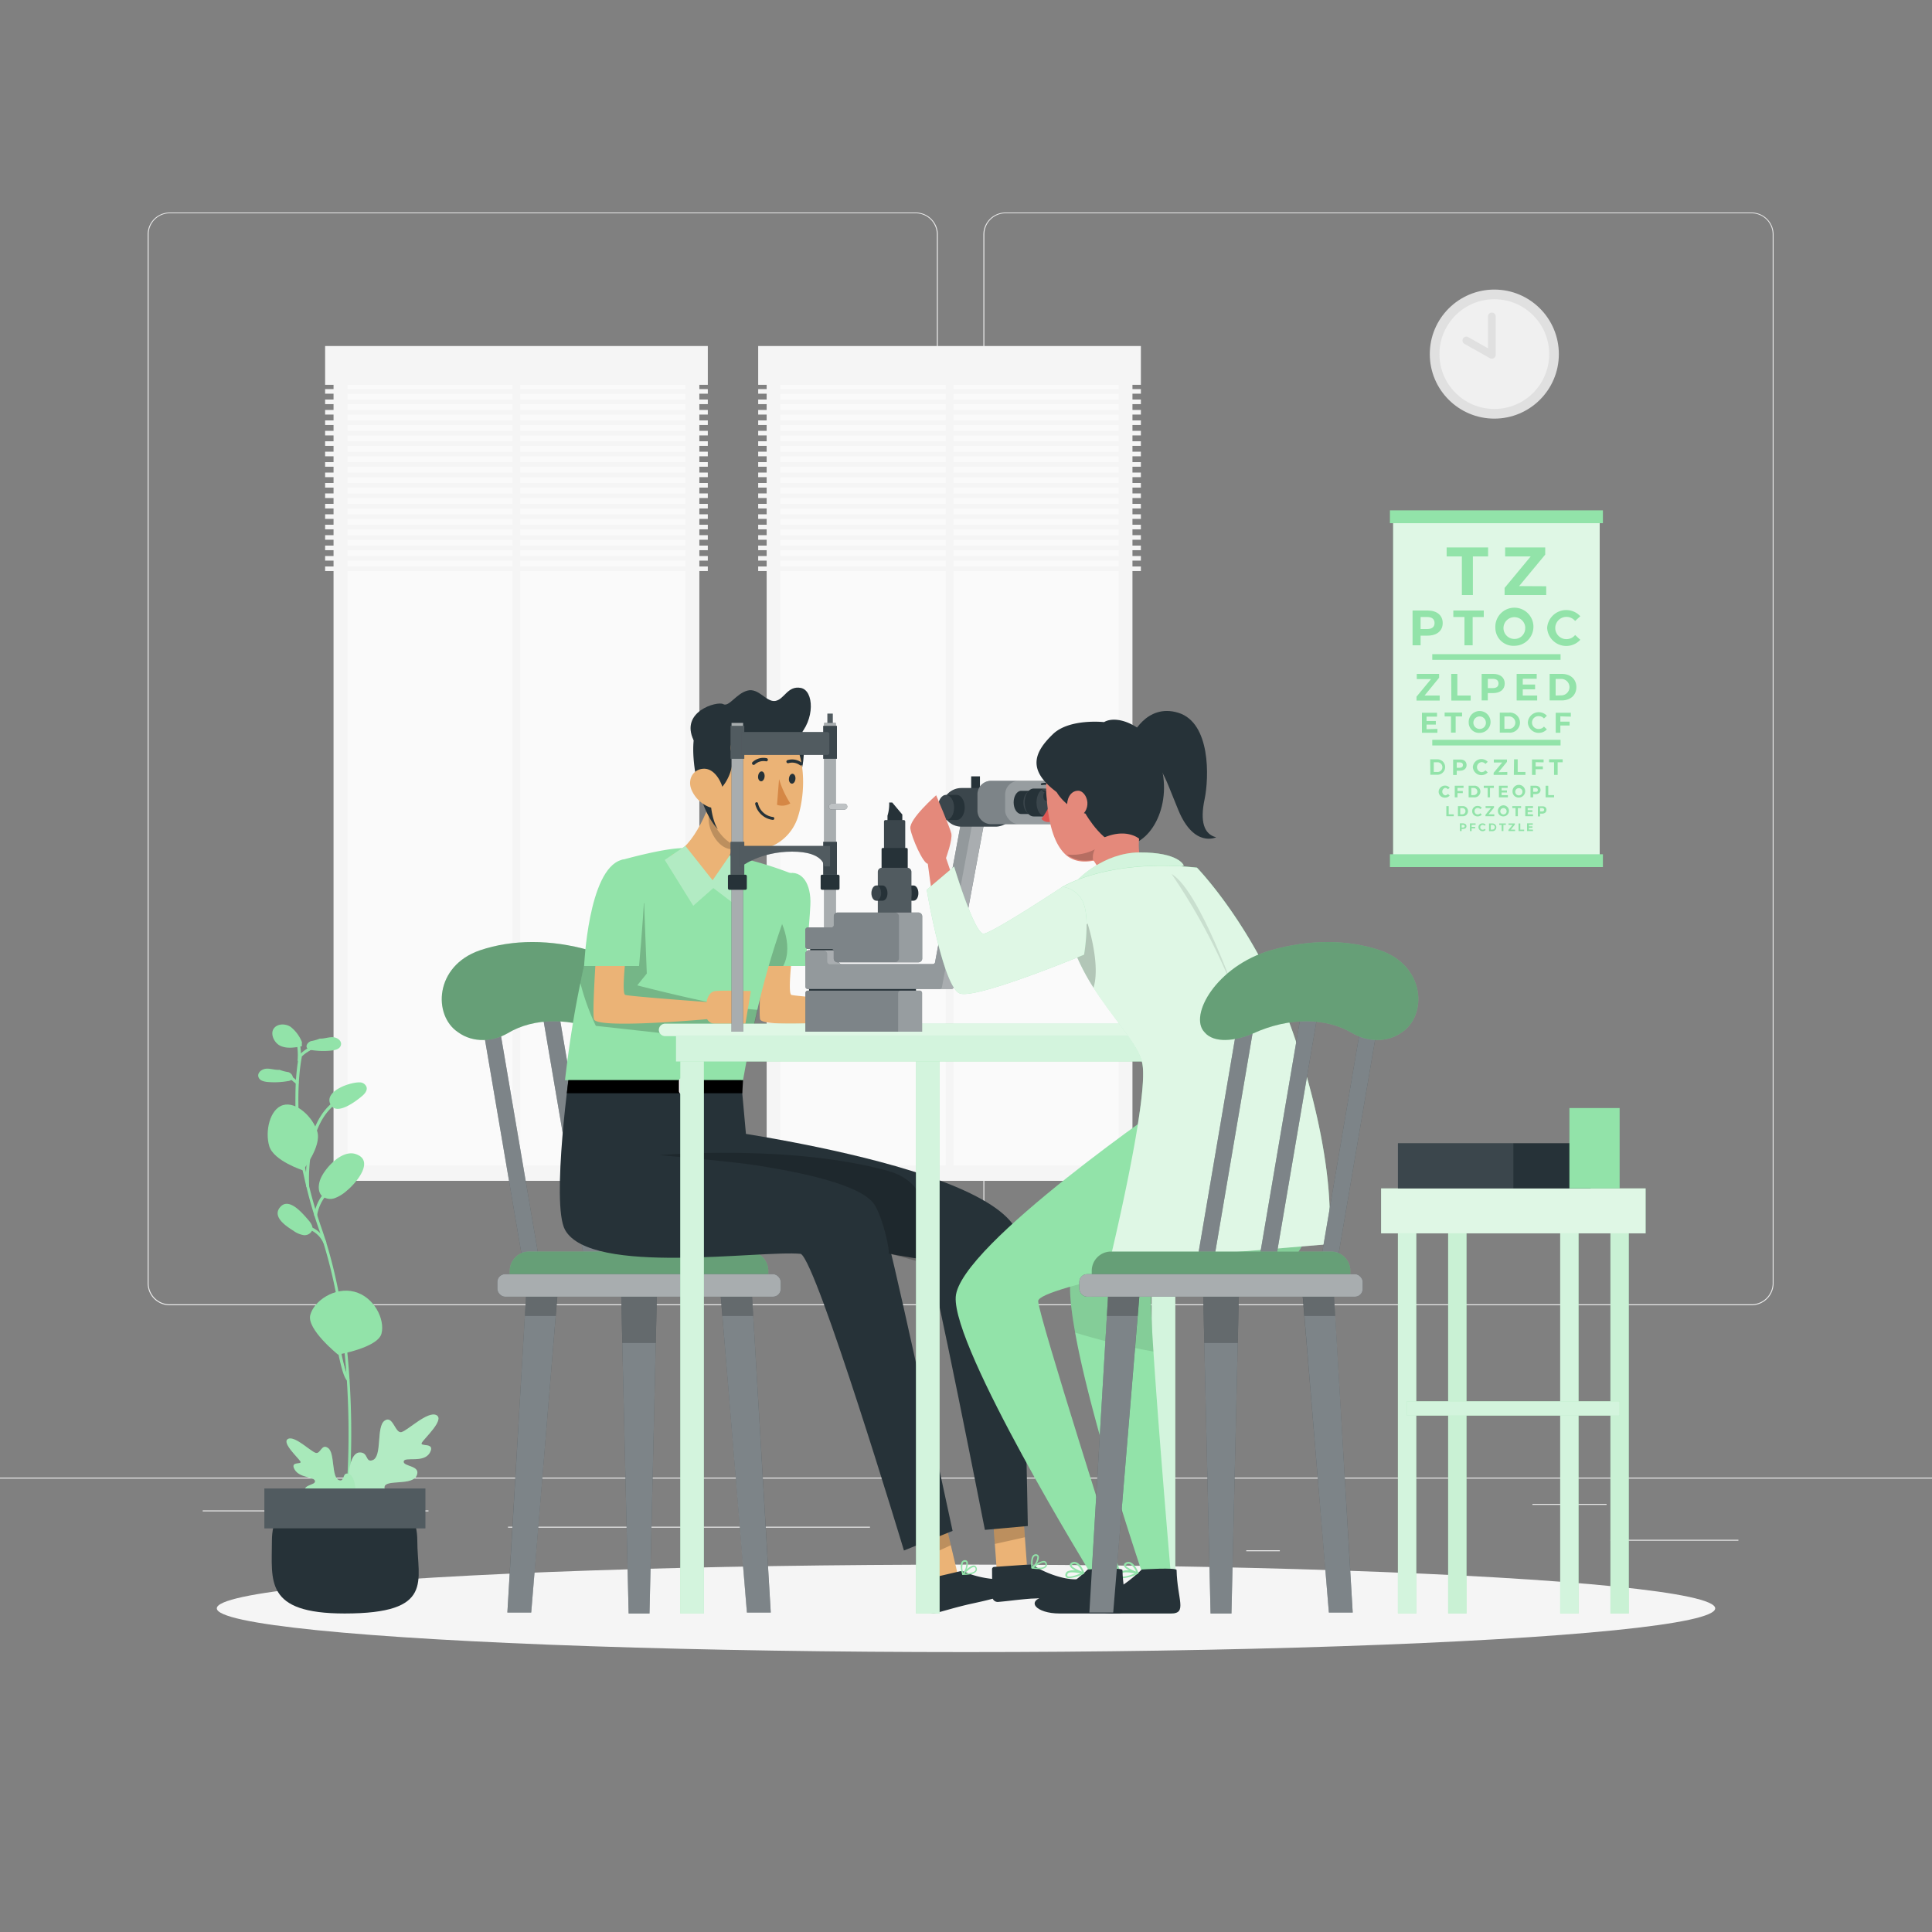 <svg xmlns="http://www.w3.org/2000/svg" viewBox="0 0 500 500"><rect x="0" y="0" width="500" height="500" fill="#808080" stroke="none"/><g id="freepik--background-complete--inject-158"><rect y="382.4" width="500" height="0.25" style="fill:#ebebeb"></rect><rect x="416.78" y="398.49" width="33.12" height="0.25" style="fill:#ebebeb"></rect><rect x="322.53" y="401.21" width="8.69" height="0.25" style="fill:#ebebeb"></rect><rect x="396.59" y="389.21" width="19.19" height="0.25" style="fill:#ebebeb"></rect><rect x="52.46" y="390.89" width="43.19" height="0.25" style="fill:#ebebeb"></rect><rect x="104.56" y="390.89" width="6.33" height="0.25" style="fill:#ebebeb"></rect><rect x="131.47" y="395.11" width="93.68" height="0.25" style="fill:#ebebeb"></rect><path d="M237,337.8H43.91a5.71,5.71,0,0,1-5.7-5.71V60.66A5.71,5.71,0,0,1,43.91,55H237a5.71,5.71,0,0,1,5.71,5.71V332.09A5.71,5.71,0,0,1,237,337.8ZM43.91,55.2a5.46,5.46,0,0,0-5.45,5.46V332.09a5.46,5.46,0,0,0,5.45,5.46H237a5.47,5.47,0,0,0,5.46-5.46V60.66A5.47,5.47,0,0,0,237,55.2Z" style="fill:#ebebeb"></path><path d="M453.31,337.8H260.21a5.72,5.72,0,0,1-5.71-5.71V60.66A5.72,5.72,0,0,1,260.21,55h193.1A5.71,5.71,0,0,1,459,60.66V332.09A5.71,5.71,0,0,1,453.31,337.8ZM260.21,55.2a5.47,5.47,0,0,0-5.46,5.46V332.09a5.47,5.47,0,0,0,5.46,5.46h193.1a5.47,5.47,0,0,0,5.46-5.46V60.66a5.47,5.47,0,0,0-5.46-5.46Z" style="fill:#ebebeb"></path><circle cx="386.73" cy="91.64" r="16.7" style="fill:#e0e0e0"></circle><circle cx="386.73" cy="91.64" r="14.2" style="fill:#f0f0f0"></circle><polyline points="386.06 81.9 386.06 91.82 379.48 88.1" style="fill:#f0f0f0"></polyline><path d="M386.06,92.82a1,1,0,0,1-.49-.13L379,89a1,1,0,0,1,1-1.74l5.09,2.88V81.9a1,1,0,0,1,2,0v9.92a1,1,0,0,1-.5.87A1,1,0,0,1,386.06,92.82Z" style="fill:#e0e0e0"></path><rect x="86.32" y="92.33" width="94.67" height="213.27" style="fill:#f5f5f5"></rect><rect x="31.02" y="155.2" width="205.27" height="87.53" transform="translate(332.62 65.3) rotate(90)" style="fill:#fafafa"></rect><rect x="132.65" y="95.3" width="2.01" height="208.3" style="fill:#f5f5f5"></rect><rect x="84.14" y="89.55" width="99.04" height="10.04" style="fill:#f5f5f5"></rect><rect x="84.14" y="100.7" width="99.04" height="1.19" style="fill:#f5f5f5"></rect><rect x="84.14" y="103.4" width="99.04" height="1.19" style="fill:#f5f5f5"></rect><rect x="84.14" y="106.1" width="99.04" height="1.19" style="fill:#f5f5f5"></rect><rect x="84.14" y="108.8" width="99.04" height="1.19" style="fill:#f5f5f5"></rect><rect x="84.14" y="111.5" width="99.04" height="1.19" style="fill:#f5f5f5"></rect><rect x="84.14" y="114.2" width="99.04" height="1.19" style="fill:#f5f5f5"></rect><rect x="84.14" y="116.9" width="99.04" height="1.19" style="fill:#f5f5f5"></rect><rect x="84.14" y="119.6" width="99.04" height="1.19" style="fill:#f5f5f5"></rect><rect x="84.14" y="122.3" width="99.04" height="1.19" style="fill:#f5f5f5"></rect><rect x="84.14" y="125" width="99.04" height="1.19" style="fill:#f5f5f5"></rect><rect x="84.14" y="127.7" width="99.04" height="1.19" style="fill:#f5f5f5"></rect><rect x="84.14" y="130.4" width="99.04" height="1.19" style="fill:#f5f5f5"></rect><rect x="84.14" y="133.1" width="99.04" height="1.19" style="fill:#f5f5f5"></rect><rect x="84.14" y="135.8" width="99.04" height="1.19" style="fill:#f5f5f5"></rect><rect x="84.14" y="138.5" width="99.04" height="1.19" style="fill:#f5f5f5"></rect><rect x="84.14" y="141.2" width="99.04" height="1.19" style="fill:#f5f5f5"></rect><rect x="84.14" y="143.9" width="99.04" height="1.19" style="fill:#f5f5f5"></rect><rect x="84.14" y="146.6" width="99.04" height="1.19" style="fill:#f5f5f5"></rect><rect x="198.41" y="92.33" width="94.67" height="213.27" style="fill:#f5f5f5"></rect><rect x="143.11" y="155.2" width="205.27" height="87.53" transform="translate(444.71 -46.78) rotate(90)" style="fill:#fafafa"></rect><rect x="244.74" y="95.3" width="2.01" height="208.3" style="fill:#f5f5f5"></rect><rect x="196.22" y="89.55" width="99.04" height="10.04" style="fill:#f5f5f5"></rect><rect x="196.22" y="100.7" width="99.04" height="1.19" style="fill:#f5f5f5"></rect><rect x="196.22" y="103.4" width="99.04" height="1.19" style="fill:#f5f5f5"></rect><rect x="196.22" y="106.1" width="99.04" height="1.19" style="fill:#f5f5f5"></rect><rect x="196.22" y="108.8" width="99.04" height="1.19" style="fill:#f5f5f5"></rect><rect x="196.22" y="111.5" width="99.04" height="1.19" style="fill:#f5f5f5"></rect><rect x="196.22" y="114.2" width="99.04" height="1.19" style="fill:#f5f5f5"></rect><rect x="196.22" y="116.9" width="99.04" height="1.19" style="fill:#f5f5f5"></rect><rect x="196.22" y="119.6" width="99.04" height="1.19" style="fill:#f5f5f5"></rect><rect x="196.22" y="122.3" width="99.04" height="1.19" style="fill:#f5f5f5"></rect><rect x="196.22" y="125" width="99.04" height="1.19" style="fill:#f5f5f5"></rect><rect x="196.22" y="127.7" width="99.04" height="1.19" style="fill:#f5f5f5"></rect><rect x="196.22" y="130.4" width="99.04" height="1.19" style="fill:#f5f5f5"></rect><rect x="196.22" y="133.1" width="99.04" height="1.19" style="fill:#f5f5f5"></rect><rect x="196.22" y="135.8" width="99.04" height="1.19" style="fill:#f5f5f5"></rect><rect x="196.22" y="138.5" width="99.04" height="1.19" style="fill:#f5f5f5"></rect><rect x="196.22" y="141.2" width="99.04" height="1.19" style="fill:#f5f5f5"></rect><rect x="196.22" y="143.9" width="99.04" height="1.19" style="fill:#f5f5f5"></rect><rect x="196.22" y="146.6" width="99.04" height="1.19" style="fill:#f5f5f5"></rect></g><g id="freepik--Shadow--inject-158"><ellipse id="freepik--path--inject-158" cx="250" cy="416.24" rx="193.89" ry="11.32" style="fill:#f5f5f5"></ellipse></g><g id="freepik--Plant--inject-158"><path d="M90.21,383h0a.38.38,0,0,1-.34-.44c0-.07.06-.84.12-2.17.1-2,.26-6.14.2-11.71a1,1,0,0,0,0-.24c-.07-6.23-.41-12.35-1-18.21-.54-5.47-1.31-10.78-2.29-15.79a127.13,127.13,0,0,0-3.19-12.76s0,0,0,0h0c-.19-.61-.39-1.23-.6-1.85s-.33-1-.51-1.51c-.46-1.3-.87-2.55-1.23-3.71-.8-2.56-1.51-5.11-2.1-7.58-.36-1.49-.68-2.95-1-4.34a95.46,95.46,0,0,1-1.82-16.08c0-2.12,0-4.24.09-6.3a63.22,63.22,0,0,1,.69-6.44c0-.16,0-.3.07-.43l0-.2a.4.4,0,0,1,.11-.27.39.39,0,0,1,.55,0,.41.41,0,0,1,.12.39h0l0,.21c0,.14,0,.29-.07.44a58.83,58.83,0,0,0-.68,6.35c-.11,2-.14,4.14-.09,6.24A94.93,94.93,0,0,0,79,302.44c.27,1.38.59,2.83.94,4.3.59,2.46,1.29,5,2.09,7.53.36,1.15.77,2.39,1.22,3.69.18.51.35,1,.52,1.53s.41,1.23.6,1.85c0,0,0,0,0,0h0a125.58,125.58,0,0,1,3.21,12.85c1,5,1.76,10.36,2.31,15.86.58,5.89.92,12,1,18.26a2.61,2.61,0,0,1,0,.28c.06,5.57-.1,9.75-.21,11.74-.06,1.36-.11,2.16-.12,2.23A.4.4,0,0,1,90.21,383Z" style="fill:#92E3A9"></path><path d="M77.71,273.28l0,0v0a12.43,12.43,0,0,1,2.18-1.66,11.77,11.77,0,0,1,2.75-1.18" style="fill:#92E3A9"></path><path d="M77.71,273.67l-.16,0a.4.4,0,0,1-.2-.52l.08-.12,0,0h0A12,12,0,0,1,82.56,270a.39.39,0,1,1,.21.76,11.28,11.28,0,0,0-2.65,1.14,11.52,11.52,0,0,0-2.1,1.6h0A.41.41,0,0,1,77.71,273.67Z" style="fill:#92E3A9"></path><path d="M76.94,280.63a.38.38,0,0,1-.25-.09L74,278.34a.4.4,0,1,1,.51-.61l2.65,2.2a.4.4,0,0,1,0,.56A.41.41,0,0,1,76.94,280.63Z" style="fill:#92E3A9"></path><path d="M81.69,314.82a.42.42,0,0,1-.39-.41h0a9.8,9.8,0,0,1,.54-2.15,10.25,10.25,0,0,1,1.46-2.75,11.19,11.19,0,0,1,1.59-1.72.4.4,0,0,1,.52.6A10.08,10.08,0,0,0,83.93,310a10.51,10.51,0,0,0-1.85,4.47.35.35,0,0,1-.37.37Z" style="fill:#92E3A9"></path><path d="M84.05,321.89a.4.4,0,0,1-.36-.23,6.67,6.67,0,0,0-3.93-3.56.39.39,0,1,1,.24-.74,7.41,7.41,0,0,1,4.41,4,.39.39,0,0,1-.2.52A.45.45,0,0,1,84.05,321.89Z" style="fill:#92E3A9"></path><path d="M90.05,357c-.9-1-1.72-4.89-2.16-7-.1-.5-.19-.93-.26-1.24" style="fill:#92E3A9"></path><path d="M90.05,357.37a.37.37,0,0,1-.29-.13c-.9-1-1.63-4.21-2.25-7.16l-.27-1.23a.4.4,0,0,1,.77-.18c.07.31.16.74.27,1.25.4,1.91,1.24,5.88,2.06,6.79a.39.39,0,0,1-.29.66Z" style="fill:#92E3A9"></path><path d="M79.61,307.27a.4.4,0,0,1-.4-.37c0-.64-1-15.83,7.33-21.91a.39.39,0,0,1,.46.64c-8,5.81-7,21.06-7,21.21a.4.4,0,0,1-.36.43Z" style="fill:#92E3A9"></path><path d="M80.3,340.31c-1,3.68,7.17,10.25,7.17,10.25s10.3-1.75,11.26-5.43-1.92-9.5-7-10.83S81.27,336.64,80.3,340.31Z" style="fill:#92E3A9"></path><path d="M69.69,296.64c1.16,3.82,8.69,6.23,8.69,6.23s4.9-6.2,3.74-10S76.68,285,73.25,286,68.53,292.83,69.69,296.64Z" style="fill:#92E3A9"></path><path d="M89.76,308.14a9.84,9.84,0,0,1-3.1,1.93,3.37,3.37,0,0,1-3.43-.65c-1-1.1-.85-2.89-.29-4.3,1.13-2.79,5.51-7.64,9.09-6.46C97.19,300.36,92,306.35,89.76,308.14Z" style="fill:#92E3A9"></path><path d="M79.66,315.57c.71.8,1.46,1.81,1.14,2.82a2.14,2.14,0,0,1-2.29,1.25,6.15,6.15,0,0,1-2.57-1.12c-1.85-1.16-5.64-3.62-3.4-6.16S78.18,313.89,79.66,315.57Z" style="fill:#92E3A9"></path><path d="M93.15,280.12a1.84,1.84,0,0,1,1.73,1.28c.2.89-.51,1.7-1.2,2.28-1.72,1.45-6.91,5.39-8.27,1.87C84.14,282.22,90.77,280,93.15,280.12Z" style="fill:#92E3A9"></path><path d="M82.76,268.79c1.11.06,2.19-.39,3.31-.37s2.37.86,2.18,1.95-1.42,1.4-2.44,1.51a20,20,0,0,1-5.24-.13,1.6,1.6,0,0,1-1.08-.49c-.48-.64.2-1.56,1-1.82a10.8,10.8,0,0,0,2.29-.66Z" style="fill:#92E3A9"></path><path d="M72.3,276.87c-1.11.08-2.2-.35-3.31-.3s-2.36.91-2.14,2,1.44,1.36,2.46,1.45a20,20,0,0,0,5.24-.24,1.61,1.61,0,0,0,1.07-.52c.46-.65-.23-1.55-1-1.8a10.79,10.79,0,0,1-2.3-.6Z" style="fill:#92E3A9"></path><path d="M77.4,274.75h0a.4.4,0,0,1-.37-.42c.15-2.16-.08-4.23-.49-4.35a.4.4,0,0,1,.22-.76c1.26.37,1.16,3.73,1.06,5.16A.4.4,0,0,1,77.4,274.75Z" style="fill:#92E3A9"></path><path d="M78.14,269.69a9.5,9.5,0,0,0-2.91-3.93c-1.37-.91-3.51-.89-4.42.49s.17,3.74,1.86,4.46,3.63.4,5.45.06V270Z" style="fill:#92E3A9"></path><path d="M91.43,396.23h-.08a.4.4,0,0,1-.31-.46c2.64-14.1,10.66-20.25,10.74-20.31a.4.4,0,0,1,.55.08.39.39,0,0,1-.08.55c-.08.06-7.86,6.05-10.44,19.82A.39.39,0,0,1,91.43,396.23Z" style="fill:#92E3A9"></path><path d="M99.72,378.4a.4.4,0,0,1-.14-.77,8.65,8.65,0,0,1,4.14-.15.4.4,0,0,1,.33.46.4.4,0,0,1-.46.32,8.21,8.21,0,0,0-3.74.11A.31.31,0,0,1,99.72,378.4Z" style="fill:#92E3A9"></path><path d="M97.94,380.6a.4.4,0,0,1-.4-.37,17.21,17.21,0,0,1,2.7-9.75.4.4,0,1,1,.65.45,16.65,16.65,0,0,0-2.56,9.26.4.4,0,0,1-.37.41Z" style="fill:#92E3A9"></path><path d="M95.11,385.21a.4.4,0,0,1-.27-.11.4.4,0,0,1,0-.56,5.61,5.61,0,0,1,5.46-1.33.4.4,0,0,1-.24.76,4.81,4.81,0,0,0-4.65,1.12A.4.4,0,0,1,95.11,385.21Z" style="fill:#92E3A9"></path><path d="M93.67,388.4a.4.4,0,0,1-.36-.22,13,13,0,0,1-.83-6.67.39.39,0,0,1,.44-.35.39.39,0,0,1,.34.44,12.25,12.25,0,0,0,.77,6.24.4.4,0,0,1-.19.53A.51.51,0,0,1,93.67,388.4Z" style="fill:#92E3A9"></path><path d="M92.24,391.59c0,.07-.3.37.83.44,2.78.18,7.69.12,9.46-2.23,2.53-3.37-3.53-3.21-3-5.09s7.11-.16,8.3-2.83-3.53-2.27-3.36-3.65,5.21.54,6.77-2.28-2.75-1.4-2.08-2.57,6-6,3.78-7.14-7.3,3.87-9,4.38-2.24-4.56-4.44-2.92S99,377,96.41,377.9c-1.93.65-1-2.06-3.35-2C89.79,375.94,89,386.63,92.24,391.59Z" style="fill:#92E3A9"></path><g style="opacity:0.3"><path d="M92.24,391.59c0,.07-.3.37.83.44,2.78.18,7.69.12,9.46-2.23,2.53-3.37-3.53-3.21-3-5.09s7.11-.16,8.3-2.83-3.53-2.27-3.36-3.65,5.21.54,6.77-2.28-2.75-1.4-2.08-2.57,6-6,3.78-7.14-7.3,3.87-9,4.38-2.24-4.56-4.44-2.92S99,377,96.41,377.9c-1.93.65-1-2.06-3.35-2C89.79,375.94,89,386.63,92.24,391.59Z" style="fill:#fff"></path></g><path d="M91.12,396.58a.4.4,0,0,1-.38-.3,43.2,43.2,0,0,0-11.25-19.17.39.39,0,1,1,.52-.58A43.76,43.76,0,0,1,91.5,396.08a.4.4,0,0,1-.28.49Z" style="fill:#92E3A9"></path><path d="M84.24,382.79h-.08l-.08,0h0a10.9,10.9,0,0,0-4.3-.66.39.39,0,1,1,0-.78,11.39,11.39,0,0,1,4.62.7l.06,0a.39.39,0,0,1,.27.45A.4.4,0,0,1,84.24,382.79Zm.12-.77.08,0Zm0,0Z" style="fill:#92E3A9"></path><path d="M85.82,384.72h0a.4.4,0,0,1-.38-.42,14.51,14.51,0,0,0-2.27-8.12.4.4,0,0,1,.65-.45,15.06,15.06,0,0,1,2.41,8.61A.4.4,0,0,1,85.82,384.72Z" style="fill:#92E3A9"></path><path d="M87.47,387.29a.41.41,0,0,1-.27-.1,4.26,4.26,0,0,0-4.07-.82.4.4,0,0,1-.24-.76,5.1,5.1,0,0,1,4.85,1,.4.4,0,0,1,0,.56A.4.4,0,0,1,87.47,387.29Z" style="fill:#92E3A9"></path><path d="M89.61,391.56a.35.35,0,0,1-.17,0,.4.4,0,0,1-.19-.52,11,11,0,0,0,.67-5.5.39.39,0,0,1,.34-.44.39.39,0,0,1,.44.34,11.74,11.74,0,0,1-.73,5.94A.4.4,0,0,1,89.61,391.56Z" style="fill:#92E3A9"></path><path d="M90.91,394.59c-2.15.13-5.9-1.7-7.42-3.58s2.61-.86,2.12-2.38-5.5-.17-6.54-2.34,2.65-1.82,2.45-3-4-.73-5.28-3,2.07-1.13,1.5-2.08-4.92-4.88-3.21-5.81,5.81,3.17,7.14,3.59,1.51-2.54,3.28-1.21.76,7.57,2.8,8.29c1.52.54.76-2.25,2.52-1.62C93.33,382.6,91.78,394.53,90.91,394.59Z" style="fill:#92E3A9"></path><g style="opacity:0.2"><path d="M90.91,394.59c-2.15.13-5.9-1.7-7.42-3.58s2.61-.86,2.12-2.38-5.5-.17-6.54-2.34,2.65-1.82,2.45-3-4-.73-5.28-3,2.07-1.13,1.5-2.08-4.92-4.88-3.21-5.81,5.81,3.17,7.14,3.59,1.51-2.54,3.28-1.21.76,7.57,2.8,8.29c1.52.54.76-2.25,2.52-1.62C93.33,382.6,91.78,394.53,90.91,394.59Z" style="fill:#fff"></path></g><path d="M108,398.75c0,10.39,4.59,18.82-18.81,18.82-20.8,0-18.82-8.43-18.82-18.82s8.42-13.34,18.82-13.34S108,388.36,108,398.75Z" style="fill:#263238"></path><rect x="68.42" y="385.22" width="41.66" height="10.31" style="fill:#263238"></rect><rect x="68.42" y="385.22" width="41.66" height="10.31" style="fill:#fff;opacity:0.2;isolation:isolate"></rect></g><g id="freepik--Poster--inject-158"><rect x="360.55" y="135.4" width="53.45" height="85.84" transform="translate(774.55 356.63) rotate(180)" style="fill:#92E3A9"></rect><rect x="360.55" y="135.4" width="53.45" height="85.84" transform="translate(774.55 356.63) rotate(180)" style="fill:#fff;opacity:0.7"></rect><path d="M378.33,144h-3.94v-2.32h10.73V144h-3.94v10h-2.85Z" style="fill:#92E3A9"></path><path d="M400.16,151.72V154H389.39v-1.85l6.76-8.15h-6.62v-2.32H399.9v1.85l-6.75,8.15Z" style="fill:#92E3A9"></path><path d="M373.37,161.25c0,2-1.51,3.25-3.91,3.25h-1.81V167h-2.08v-9h3.89C371.86,158,373.37,159.23,373.37,161.25Zm-2.11,0c0-1-.64-1.57-1.91-1.57h-1.7v3.12h1.7C370.62,162.8,371.26,162.23,371.26,161.25Z" style="fill:#92E3A9"></path><path d="M379,159.68h-2.88V158H384v1.69h-2.88V167H379Z" style="fill:#92E3A9"></path><path d="M387,162.48a4.93,4.93,0,1,1,4.92,4.65A4.66,4.66,0,0,1,387,162.48Zm7.74,0a2.82,2.82,0,1,0-2.82,2.88A2.75,2.75,0,0,0,394.72,162.48Z" style="fill:#92E3A9"></path><path d="M400.4,162.48a4.95,4.95,0,0,1,8.58-3l-1.34,1.23a2.87,2.87,0,0,0-2.26-1.06,2.88,2.88,0,1,0,0,5.76,2.85,2.85,0,0,0,2.26-1.07l1.34,1.24a4.95,4.95,0,0,1-8.58-3.05Z" style="fill:#92E3A9"></path><path d="M372.59,180v1.3h-6v-1l3.76-4.55h-3.69V174.4h5.78v1L368.68,180Z" style="fill:#92E3A9"></path><path d="M375.57,174.4h1.59V180h3.45v1.3h-5Z" style="fill:#92E3A9"></path><path d="M389.42,176.89c0,1.53-1.15,2.48-3,2.48h-1.38v1.9h-1.59V174.4h3C388.27,174.4,389.42,175.35,389.42,176.89Zm-1.61,0c0-.76-.49-1.2-1.46-1.2h-1.3v2.39h1.3C387.32,178.08,387.81,177.64,387.81,176.89Z" style="fill:#92E3A9"></path><path d="M397.82,180v1.28h-5.31V174.4h5.19v1.27h-3.61v1.49h3.19v1.24h-3.19V180Z" style="fill:#92E3A9"></path><path d="M401.05,174.4h3.12c2.25,0,3.79,1.35,3.79,3.43s-1.54,3.44-3.79,3.44h-3.12Zm3,5.56a2.13,2.13,0,1,0,0-4.26h-1.45V180Z" style="fill:#92E3A9"></path><path d="M372,188.64v1h-4v-5.17h3.9v1h-2.71v1.12h2.4v.93h-2.4v1.2Z" style="fill:#92E3A9"></path><path d="M375.52,185.41h-1.65v-1h4.51v1h-1.66v4.19h-1.2Z" style="fill:#92E3A9"></path><path d="M380.1,187a2.83,2.83,0,1,1,2.83,2.67A2.68,2.68,0,0,1,380.1,187Zm4.45,0a1.62,1.62,0,1,0-1.62,1.65A1.58,1.58,0,0,0,384.55,187Z" style="fill:#92E3A9"></path><path d="M388.14,184.43h2.35a2.6,2.6,0,1,1,0,5.17h-2.35Zm2.29,4.19a1.61,1.61,0,1,0,0-3.21h-1.09v3.21Z" style="fill:#92E3A9"></path><path d="M395.4,187a2.84,2.84,0,0,1,4.93-1.76l-.76.71a1.68,1.68,0,0,0-1.3-.61,1.66,1.66,0,1,0,0,3.31,1.68,1.68,0,0,0,1.3-.61l.76.71A2.84,2.84,0,0,1,395.4,187Z" style="fill:#92E3A9"></path><path d="M403.82,185.39v1.37h2.39v1h-2.39v1.88h-1.2v-5.17h3.91v1Z" style="fill:#92E3A9"></path><path d="M370.13,196.51H372a2,2,0,1,1,0,4h-1.83Zm1.79,3.28a1.26,1.26,0,1,0,0-2.51h-.86v2.51Z" style="fill:#92E3A9"></path><path d="M379.55,198c0,.9-.67,1.46-1.75,1.46H377v1.11h-.93v-4h1.75C378.88,196.51,379.55,197.07,379.55,198Zm-.94,0c0-.44-.29-.7-.86-.7H377v1.4h.77C378.32,198.68,378.61,198.42,378.61,198Z" style="fill:#92E3A9"></path><path d="M381.17,198.53a2.23,2.23,0,0,1,3.86-1.37l-.6.55a1.3,1.3,0,0,0-1-.47,1.3,1.3,0,0,0,0,2.59,1.28,1.28,0,0,0,1-.48l.6.55a2.23,2.23,0,0,1-3.86-1.37Z" style="fill:#92E3A9"></path><path d="M390.09,199.79v.76h-3.54V200l2.22-2.67H386.6v-.77H390v.61l-2.21,2.67Z" style="fill:#92E3A9"></path><path d="M391.84,196.51h.94v3.28h2v.76h-3Z" style="fill:#92E3A9"></path><path d="M397.42,197.26v1.07h1.87v.75h-1.87v1.47h-.94v-4h3v.75Z" style="fill:#92E3A9"></path><path d="M402.19,197.28H400.9v-.77h3.52v.77h-1.3v3.27h-.93Z" style="fill:#92E3A9"></path><path d="M372.32,204.85a1.65,1.65,0,0,1,2.86-1l-.45.41a1,1,0,0,0-.75-.35,1,1,0,0,0,0,1.92.94.94,0,0,0,.75-.36l.45.42a1.56,1.56,0,0,1-1.24.53A1.54,1.54,0,0,1,372.32,204.85Z" style="fill:#92E3A9"></path><path d="M377.19,203.91v.79h1.38v.56h-1.38v1.09h-.7v-3h2.27v.56Z" style="fill:#92E3A9"></path><path d="M380.08,203.35h1.36a1.51,1.51,0,1,1,0,3h-1.36Zm1.33,2.43a.93.93,0,1,0,0-1.86h-.64v1.86Z" style="fill:#92E3A9"></path><path d="M385,203.92h-1v-.57h2.61v.57h-1v2.43H385Z" style="fill:#92E3A9"></path><path d="M390.24,205.79v.56h-2.32v-3h2.26v.56h-1.57v.65H390v.54h-1.39v.69Z" style="fill:#92E3A9"></path><path d="M391.44,204.85a1.64,1.64,0,1,1,1.64,1.55A1.55,1.55,0,0,1,391.44,204.85Zm2.58,0a.94.94,0,1,0-.94,1A.91.91,0,0,0,394,204.85Z" style="fill:#92E3A9"></path><path d="M398.69,204.44c0,.67-.5,1.08-1.3,1.08h-.61v.83h-.69v-3h1.3C398.19,203.35,398.69,203.77,398.69,204.44Zm-.7,0c0-.33-.22-.52-.64-.52h-.57v1h.57C397.77,205,398,204.77,398,204.44Z" style="fill:#92E3A9"></path><path d="M400,203.35h.69v2.43h1.51v.57H400Z" style="fill:#92E3A9"></path><path d="M374.31,208.63h.61v2.12h1.31v.49h-1.92Z" style="fill:#92E3A9"></path><path d="M377.31,208.63h1.18a1.31,1.31,0,1,1,0,2.61h-1.18Zm1.15,2.11a.81.81,0,1,0,0-1.62h-.55v1.62Z" style="fill:#92E3A9"></path><path d="M381,209.93a1.34,1.34,0,0,1,1.41-1.35,1.37,1.37,0,0,1,1.08.47l-.39.35a.85.85,0,0,0-.66-.3.79.79,0,0,0-.83.83.8.8,0,0,0,.83.84.86.86,0,0,0,.66-.31l.39.36a1.36,1.36,0,0,1-1.08.46A1.34,1.34,0,0,1,381,209.93Z" style="fill:#92E3A9"></path><path d="M386.72,210.75v.49h-2.28v-.39l1.43-1.73h-1.4v-.49h2.19V209l-1.42,1.73Z" style="fill:#92E3A9"></path><path d="M387.66,209.93a1.43,1.43,0,1,1,1.43,1.35A1.35,1.35,0,0,1,387.66,209.93Zm2.25,0a.82.82,0,1,0-.82.84A.8.8,0,0,0,389.91,209.93Z" style="fill:#92E3A9"></path><path d="M392.22,209.12h-.84v-.49h2.28v.49h-.84v2.12h-.6Z" style="fill:#92E3A9"></path><path d="M396.74,210.75v.49h-2v-2.61h2v.48h-1.38v.57h1.22v.47h-1.22v.6Z" style="fill:#92E3A9"></path><path d="M400.23,209.57c0,.59-.43,1-1.13,1h-.53v.72H398v-2.61h1.13C399.8,208.63,400.23,209,400.23,209.57Zm-.61,0c0-.28-.19-.45-.56-.45h-.49V210h.49C399.43,210,399.62,209.86,399.62,209.57Z" style="fill:#92E3A9"></path><path d="M379.52,213.82c0,.44-.33.71-.85.71h-.4v.55h-.45v-2h.85C379.19,213.11,379.52,213.38,379.52,213.82Zm-.46,0c0-.21-.14-.34-.42-.34h-.37v.68h.37C378.92,214.16,379.06,214,379.06,213.82Z" style="fill:#92E3A9"></path><path d="M380.86,213.48V214h.91v.37h-.91v.72h-.45v-2h1.48v.37Z" style="fill:#92E3A9"></path><path d="M382.62,214.09a1,1,0,0,1,1.06-1,1,1,0,0,1,.81.34l-.29.27a.64.64,0,0,0-.49-.23.63.63,0,0,0,0,1.26.64.64,0,0,0,.49-.23l.29.27a1.08,1.08,0,0,1-1.87-.67Z" style="fill:#92E3A9"></path><path d="M385.36,213.11h.89a1,1,0,1,1,0,2h-.89Zm.87,1.59a.61.61,0,1,0,0-1.22h-.42v1.22Z" style="fill:#92E3A9"></path><path d="M388.62,213.48H388v-.37h1.71v.37h-.63v1.6h-.45Z" style="fill:#92E3A9"></path><path d="M392.1,214.71v.37h-1.72v-.3l1.08-1.3H390.4v-.37h1.65v.29L391,214.71Z" style="fill:#92E3A9"></path><path d="M393,213.11h.45v1.6h1v.37H393Z" style="fill:#92E3A9"></path><path d="M396.73,214.71v.37H395.2v-2h1.49v.37h-1v.42h.91v.36h-.91v.45Z" style="fill:#92E3A9"></path><rect x="370.67" y="169.3" width="33.2" height="1.46" style="fill:#92E3A9"></rect><rect x="370.67" y="191.46" width="33.2" height="1.46" style="fill:#92E3A9"></rect><rect x="359.71" y="132.08" width="55.12" height="3.32" style="fill:#92E3A9"></rect><rect x="359.71" y="221.08" width="55.12" height="3.32" style="fill:#92E3A9"></rect></g><g id="freepik--table-2--inject-158"><rect x="416.78" y="315.16" width="4.75" height="102.41" style="fill:#92E3A9"></rect><rect x="374.78" y="315.16" width="4.75" height="102.41" style="fill:#92E3A9"></rect><rect x="403.78" y="315.16" width="4.75" height="102.41" style="fill:#92E3A9"></rect><rect x="361.78" y="315.16" width="4.75" height="102.41" style="fill:#92E3A9"></rect><rect x="403.78" y="315.16" width="4.75" height="102.41" style="fill:#fff;opacity:0.6"></rect><rect x="361.78" y="315.16" width="4.75" height="102.41" style="fill:#fff;opacity:0.6"></rect><rect x="416.78" y="315.16" width="4.75" height="102.41" style="fill:#fff;opacity:0.5"></rect><rect x="374.78" y="315.16" width="4.75" height="102.41" style="fill:#fff;opacity:0.5"></rect><rect x="364.15" y="362.65" width="55" height="3.71" style="fill:#92E3A9"></rect><rect x="364.15" y="362.65" width="55" height="3.71" style="fill:#fff;opacity:0.6"></rect><rect x="357.43" y="307.56" width="68.45" height="11.63" style="fill:#92E3A9"></rect><rect x="357.43" y="307.56" width="68.45" height="11.63" style="fill:#fff;opacity:0.7"></rect><rect x="361.78" y="295.86" width="49.9" height="11.7" style="fill:#263238"></rect><rect x="361.78" y="295.86" width="29.88" height="11.7" style="fill:#fff;opacity:0.1"></rect><rect x="406.16" y="286.76" width="13" height="20.8" style="fill:#92E3A9"></rect></g><g id="freepik--character-1--inject-158"><polygon points="123.85 259.32 128.16 259.32 140.16 329.75 135.85 329.75 123.85 259.32" style="fill:#263238"></polygon><polygon points="139.85 259.32 144.16 259.32 156.16 329.75 151.85 329.75 139.85 259.32" style="fill:#263238"></polygon><polygon points="155.85 259.32 160.16 259.32 172.16 329.75 167.85 329.75 155.85 259.32" style="fill:#263238"></polygon><polygon points="123.85 259.32 128.16 259.32 140.16 329.75 135.85 329.75 123.85 259.32" style="fill:#fff;opacity:0.4;isolation:isolate"></polygon><polygon points="139.85 259.32 144.16 259.32 156.16 329.75 151.85 329.75 139.85 259.32" style="fill:#fff;opacity:0.4;isolation:isolate"></polygon><polygon points="155.85 259.32 160.16 259.32 172.16 329.75 167.85 329.75 155.85 259.32" style="fill:#fff;opacity:0.4;isolation:isolate"></polygon><polygon points="160.69 331.57 161.04 347.14 162.69 417.57 168.09 417.57 169.72 347.14 170.09 331.57 160.69 331.57" style="fill:#263238"></polygon><polygon points="160.69 331.57 161.04 347.14 162.69 417.57 168.09 417.57 169.72 347.14 170.09 331.57 160.69 331.57" style="fill:#fff;opacity:0.4;isolation:isolate"></polygon><polygon points="160.69 331.57 161.04 347.57 169.72 347.57 170.09 331.57 160.69 331.57" style="opacity:0.2;isolation:isolate"></polygon><polygon points="131.31 417.32 136.3 332.67 144.47 332.67 137.48 417.32 131.31 417.32" style="fill:#263238"></polygon><polygon points="137.49 417.32 131.32 417.32 135.85 340.27 136.3 332.57 144.47 332.57 143.84 340.27 137.49 417.32" style="fill:#fff;opacity:0.4;isolation:isolate"></polygon><polygon points="144.47 332.57 143.84 340.57 135.85 340.57 136.3 332.57 144.47 332.57" style="opacity:0.2;isolation:isolate"></polygon><polygon points="193.3 417.32 186.3 332.67 194.47 332.67 199.47 417.32 193.3 417.32" style="fill:#263238"></polygon><polygon points="193.28 417.32 186.93 340.27 186.3 332.57 194.47 332.57 194.92 340.27 199.46 417.32 193.28 417.32" style="fill:#fff;opacity:0.4;isolation:isolate"></polygon><polygon points="186.3 332.57 186.93 340.57 194.92 340.57 194.47 332.57 186.3 332.57" style="opacity:0.2;isolation:isolate"></polygon><path d="M131.93,323.9h66.92a0,0,0,0,1,0,0v6.69a5,5,0,0,1-5,5H136.93a5,5,0,0,1-5-5V323.9A0,0,0,0,1,131.93,323.9Z" transform="translate(330.77 659.49) rotate(180)" style="fill:#92E3A9"></path><path d="M131.3,267.45c6.94-4.2,16.57-4.2,25.78,0,4.65,2,10.15,2.62,12.59-.32h0c4.15-4.32-3.13-17.13-17.11-21.19-10-2.86-19.91-2.86-28.36,0-11.79,4.06-12.15,16.87-5.67,21.19h0C122.56,270.07,127.74,269.49,131.3,267.45Z" style="fill:#92E3A9"></path><path d="M131.93,323.9h66.92a0,0,0,0,1,0,0v6.69a5,5,0,0,1-5,5H136.93a5,5,0,0,1-5-5V323.9A0,0,0,0,1,131.93,323.9Z" transform="translate(330.77 659.49) rotate(180)" style="opacity:0.3"></path><path d="M131.3,267.45c6.94-4.2,16.57-4.2,25.78,0,4.65,2,10.15,2.62,12.59-.32h0c4.15-4.32-3.13-17.13-17.11-21.19-10-2.86-19.91-2.86-28.36,0-11.79,4.06-12.15,16.87-5.67,21.19h0C122.56,270.07,127.74,269.49,131.3,267.45Z" style="opacity:0.3"></path><rect x="128.72" y="329.75" width="73.33" height="5.84" rx="2.01" transform="translate(330.77 665.34) rotate(-180)" style="fill:#263238"></rect><rect x="128.72" y="329.75" width="73.33" height="5.84" rx="2.01" transform="translate(330.77 665.34) rotate(-180)" style="fill:#fff;opacity:0.6;isolation:isolate"></rect><g id="freepik--group--inject-158"><path d="M198,236.19s-1.88,24.95-1.29,27.57,29.29,0,29.29,0a2.31,2.31,0,0,0,2.14,1.17h7.79l1.39-8.45s-7.22-.22-9.18,0-2.27,2.84-2.27,2.84-19.67-1.44-21.05-1.84S206,238.89,206,238.89Z" style="fill:#ebb376"></path><path d="M194.17,250h14.22s1.07-10.32,1.33-15.79-2.14-9.09-5.9-8.16C195.22,228.17,194.17,250,194.17,250Z" style="fill:#92E3A9"></path><path d="M197.23,250h5.47c3-5.79-1.36-13.09-1.36-13.09C198.11,239.86,196.79,246.14,197.23,250Z" style="opacity:0.2;isolation:isolate"></path><polygon points="258.08 408.06 265.83 405.93 264.45 387.01 256.7 389.15 258.08 408.06" style="fill:#ebb376"></polygon><path d="M266.3,404.9l-9,.62a.58.58,0,0,0-.56.59h0l.06,7.15a1.41,1.41,0,0,0,1.5,1.32c3.13-.27,4.62-.55,8.57-.86a74,74,0,0,0,10.53-1.05c3.28-.76,2.44-4,1-3.95-3.46.06-8.3-1.85-10.68-3.46A2.24,2.24,0,0,0,266.3,404.9Z" style="fill:#263238"></path><path d="M269.24,406.07a10.46,10.46,0,0,1-2.16-.14.18.18,0,0,1-.15-.13.24.24,0,0,1,.06-.2c.24-.2,2.41-1.9,3.42-1.59a.74.74,0,0,1,.47.5,1,1,0,0,1-.16,1.06A2.2,2.2,0,0,1,269.24,406.07Zm1.06-1.67c-.54-.17-1.82.6-2.71,1.25,1.45.19,2.5.07,2.85-.33a.68.68,0,0,0,.09-.67.34.34,0,0,0-.23-.25Z" style="fill:#92E3A9"></path><path d="M267.12,405.93l-.07,0a.24.24,0,0,1-.12-.14c0-.07-.35-2.39.4-3.23a1,1,0,0,1,.78-.32.72.72,0,0,1,.72.52c.24.86-.84,2.62-1.6,3.15Zm.88-3.27a.55.55,0,0,0-.38.2c-.46.5-.42,1.82-.35,2.58a4,4,0,0,0,1.2-2.53c0-.11-.1-.23-.37-.25Z" style="fill:#92E3A9"></path><polygon points="256.7 389.15 264.45 387.02 265.24 397.84 257.46 399.57 256.7 389.15" style="opacity:0.2;isolation:isolate"></polygon><polygon points="247.94 407.78 240.63 411.12 238.76 403.26 236.26 392.68 243.56 389.33 246.07 399.9 247.94 407.78" style="fill:#ebb376"></polygon><polygon points="246.07 399.9 238.76 403.26 236.26 392.68 243.56 389.33 246.07 399.9" style="opacity:0.2;isolation:isolate"></polygon><path d="M248.25,406.69l-8.78,2.05a.58.58,0,0,0-.46.67h0l1.2,7.05a1.41,1.41,0,0,0,1.69,1.06c3-.76,4.47-1.28,8.32-2.21,2.37-.56,7.11-1.44,10.23-2.72s1.78-4.32.34-4.06c-3.4.62-8.48-.49-11.09-1.71A2.27,2.27,0,0,0,248.25,406.69Z" style="fill:#263238"></path><path d="M251.33,407.38a10.37,10.37,0,0,1-2.15.2.16.16,0,0,1-.17-.1.2.2,0,0,1,0-.21c.2-.23,2.07-2.26,3.12-2.11a.73.73,0,0,1,.54.42,1,1,0,0,1,0,1.07A2.11,2.11,0,0,1,251.33,407.38Zm.78-1.82c-.56-.08-1.7.88-2.48,1.67,1.46-.05,2.48-.33,2.77-.78a.71.71,0,0,0,0-.68.36.36,0,0,0-.27-.21Z" style="fill:#92E3A9"></path><path d="M249.22,407.58a.11.11,0,0,1-.07,0,.28.28,0,0,1-.14-.12c0-.07-.73-2.31-.12-3.25a1,1,0,0,1,.72-.44.72.72,0,0,1,.79.4c.37.81-.41,2.72-1.08,3.36A.12.12,0,0,1,249.22,407.58Zm.35-3.37a.55.55,0,0,0-.35.26,4.08,4.08,0,0,0,.07,2.6,4,4,0,0,0,.78-2.69c0-.1-.14-.21-.41-.18Z" style="fill:#92E3A9"></path><path d="M193.67,300.35l-2.36-26.14-43.65,1s-5.17,36.42-1.41,43.11c6.7,11.95,50.71,5.16,61,6.18,4.2,2.24,26.69,76.77,26.69,76.77l12.59-5.08S233,333.32,229.9,321.47C225.61,305,208.13,305.28,193.67,300.35Z" style="fill:#263238"></path><path d="M266,394.93l-11.11,1s-13.62-69.35-14.67-69.65c-1.9-.54-7.42-1.16-10.38-1.93-20.61-5.36-71.37-15.22-71.37-15.22l18.72-18s84.85,10.18,86.74,30.09C264.84,330.8,266,394.93,266,394.93Z" style="fill:#263238"></path><path d="M237.23,326.36c-1.9-.54-4.42-1.21-7.38-2,.82.43-1.57-10.37-3.95-13.16-4.71-5.57-23.67-8.57-30.47-9.66-5.69-.91-24.77-2.6-24.77-2.6s33.68-2.91,59.06,4.06C242.27,306.47,240,318.72,237.23,326.36Z" style="opacity:0.2;isolation:isolate"></path><path d="M146.22,279.55H192.3c.53-3,1.13-6.25,1.82-9.64.57-2.76,1.19-5.63,1.88-8.58A207.43,207.43,0,0,1,207.1,227a93.82,93.82,0,0,0-12.88-4.36c-6.41-1.74-9.92-2.11-16.49-3.1-4.54-.48-16.92,3.05-16.92,3.05s-2.25,3.27-5.14,11.53h0a161.52,161.52,0,0,0-5.47,20.31C148.74,261.38,147.36,269.7,146.22,279.55Z" style="fill:#92E3A9"></path><path d="M185.6,202.07c-1.75,6.29-5.88,17.35-11.8,19.17,0,0,4.36,7.13,10.89,7.73,4.15.38,6.45-4.31,6.45-4.31-4.24-.79-2.62-3.89.72-7.78Z" style="fill:#ebb376"></path><path d="M188.15,208.11l3.7,8.76a21.52,21.52,0,0,0-2.13,2.89c-4.16.31-7.15-6.29-6.13-9C184,209.68,187.4,209,188.15,208.11Z" style="opacity:0.2;isolation:isolate"></path><path d="M207.31,187.59s2.95,11.87-3,17.1-8-17.2-8-17.2Z" style="fill:#263238"></path><path d="M186.62,216a11,11,0,0,0,12.95,3.07,12.22,12.22,0,0,0,6.42-6.3,11.67,11.67,0,0,0,.47-1.21c2.47-7.65,2.28-20.62-6-24.72a11.91,11.91,0,0,0-17.28,10.6C183.07,206.11,182.57,211.22,186.62,216Z" style="fill:#ebb376"></path><path d="M196.2,200.86c-.1.69.27,1.3.74,1.34s.88-.52.94-1.22-.28-1.31-.74-1.34S196.26,200.14,196.2,200.86Z" style="fill:#263238"></path><path d="M204.18,201.47c-.1.7.28,1.31.74,1.34s.88-.51.94-1.22-.28-1.3-.74-1.34S204.24,200.8,204.18,201.47Z" style="fill:#263238"></path><path d="M201.62,201.62a24.7,24.7,0,0,0,2.91,6.3,4.09,4.09,0,0,1-3.44.37Z" style="fill:#d58745"></path><path d="M194.89,197.94a.45.45,0,0,0,.43-.08,3.34,3.34,0,0,1,2.88-.84.41.41,0,0,0,.22-.8h0a4.13,4.13,0,0,0-3.65,1,.41.41,0,0,0-.05.58h0A.48.48,0,0,0,194.89,197.94Z" style="fill:#263238"></path><path d="M207.37,198.08a.44.44,0,0,0,.23-.1.41.41,0,0,0-.08-.58h0a4.13,4.13,0,0,0-3.73-.68.41.41,0,0,0-.24.54h0a.42.42,0,0,0,.53.24h0a3.36,3.36,0,0,1,3,.58A.39.39,0,0,0,207.37,198.08Z" style="fill:#263238"></path><path d="M190.43,187.1l.35,3.84a2.86,2.86,0,0,0-1.54,3.55c1.14,3.26-.83,8.21-3.36,10.13,0,0,0-1.4-1.22-1.1s-1.08,7.57,1.12,11.1c0,0-3.38-3.23-5.12-10.92-1.61-7.11-1.67-13-.14-15.69Z" style="fill:#263238"></path><path d="M178.9,204.24a8.3,8.3,0,0,0,4.41,4.53c2.67,1.13,4.37-1.17,3.95-3.89-.4-2.41-2.26-6-5.1-5.93S177.94,201.73,178.9,204.24Z" style="fill:#ebb376"></path><path d="M190.78,190.94s11.2,4.27,15.71-.19,4.18-12.09.74-12.72-4.24,3-6.59,3.37-4.28-3.47-7.22-2.67-4.75,4.33-6.26,3.49-11.29,1.89-7.63,9.39Z" style="fill:#263238"></path><path d="M200,212.19h0a5.35,5.35,0,0,1-4.55-4.1.37.37,0,0,1,.72-.2,4.52,4.52,0,0,0,3.87,3.55.37.37,0,0,1,.35.39A.37.37,0,0,1,200,212.19Z" style="fill:#263238"></path><polygon points="177.37 218.92 184.42 227.82 188.79 221.48 191.86 224.37 189.43 233.48 184.61 229.83 179.41 234.41 172.04 222.55 177.37 218.92" style="fill:#92E3A9"></polygon><polygon points="177.37 218.92 184.42 227.82 188.79 221.48 191.86 224.37 189.43 233.48 184.61 229.83 179.41 234.41 172.04 222.55 177.37 218.92" style="fill:#fff;opacity:0.3"></polygon><polygon points="192.3 279.55 192.1 282.93 146.69 282.93 147.09 279.55 192.3 279.55"></polygon><rect x="175.72" y="278.98" width="6" height="4.29" rx="0.86" transform="translate(357.43 562.24) rotate(180)" style="fill:#fff"></rect><path d="M150.2,254.4a61,61,0,0,0,4,11.09l40,4.42c.57-2.76,1.19-5.63,1.88-8.58-8.18-.33-31.16-6.32-31.16-6.32l2.47-3.06s-.7-17.91-.68-18.2c0,0-5.95-1.13-11,.33h0A161.52,161.52,0,0,0,150.2,254.4Z" style="opacity:0.2;isolation:isolate"></path><path d="M155,236.19s-1.89,24.95-1.29,27.57,29.29,0,29.29,0a2.29,2.29,0,0,0,2.14,1.17h7.78l1.4-8.45s-7.23-.22-9.18,0-2.27,2.84-2.27,2.84-19.67-1.44-21.05-1.84S163,238.89,163,238.89Z" style="fill:#ebb376"></path><path d="M160.81,222.55C152.22,225,151.17,250,151.17,250h14.22s1.07-11.82,1.33-18.09S164.58,221.48,160.81,222.55Z" style="fill:#92E3A9"></path></g></g><g id="freepik--table-1--inject-158"><rect x="237.06" y="269.16" width="6.1" height="148.41" transform="translate(480.22 686.73) rotate(180)" style="fill:#92E3A9"></rect><rect x="176.06" y="269.16" width="6.1" height="148.41" transform="translate(358.22 686.73) rotate(180)" style="fill:#92E3A9"></rect><rect x="298.07" y="269.16" width="6.1" height="148.41" transform="translate(602.23 686.73) rotate(180)" style="fill:#92E3A9"></rect><rect x="237.06" y="269.16" width="6.1" height="148.41" transform="translate(480.22 686.73) rotate(180)" style="fill:#fff;opacity:0.6"></rect><rect x="176.06" y="269.16" width="6.1" height="148.41" transform="translate(358.22 686.73) rotate(180)" style="fill:#fff;opacity:0.6"></rect><rect x="298.07" y="269.16" width="6.1" height="148.41" transform="translate(602.23 686.73) rotate(180)" style="fill:#fff;opacity:0.6"></rect><rect x="174.95" y="266.54" width="129.76" height="8.17" transform="translate(479.66 541.25) rotate(180)" style="fill:#92E3A9"></rect><rect x="174.95" y="266.54" width="129.76" height="8.17" transform="translate(479.66 541.25) rotate(180)" style="fill:#fff;opacity:0.6"></rect><path d="M172.14,268.15H307.52a1.61,1.61,0,0,0,1.61-1.61h0a1.61,1.61,0,0,0-1.61-1.61H172.14a1.62,1.62,0,0,0-1.62,1.61h0A1.62,1.62,0,0,0,172.14,268.15Z" style="fill:#92E3A9"></path><path d="M172.14,268.15H307.52a1.61,1.61,0,0,0,1.61-1.61h0a1.61,1.61,0,0,0-1.61-1.61H172.14a1.62,1.62,0,0,0-1.62,1.61h0A1.62,1.62,0,0,0,172.14,268.15Z" style="fill:#fff;opacity:0.7"></path></g><g id="freepik--Device--inject-158"><rect x="251.34" y="200.92" width="2.27" height="4.56" transform="translate(504.95 406.4) rotate(180)" style="fill:#263238"></rect><path d="M233.52,213V210.8l-2.61-3.11h-.79a10,10,0,0,1-.44,3.41V213Z" style="fill:#263238"></path><path d="M228.79,212.24h5.49a0,0,0,0,1,0,0V222a.37.37,0,0,1-.37.37h-4.75a.37.37,0,0,1-.37-.37v-9.77A0,0,0,0,1,228.79,212.24Z" transform="translate(463.06 434.61) rotate(180)" style="fill:#263238"></path><path d="M228.79,212.24h5.49a0,0,0,0,1,0,0V222a.37.37,0,0,1-.37.37h-4.75a.37.37,0,0,1-.37-.37v-9.77A0,0,0,0,1,228.79,212.24Z" transform="translate(463.06 434.61) rotate(180)" style="fill:#fff;opacity:0.1"></path><path d="M228.19,219.46H235a0,0,0,0,1,0,0v6.11a.34.34,0,0,1-.34.34h-6.09a.34.34,0,0,1-.34-.34v-6.11A0,0,0,0,1,228.19,219.46Z" transform="translate(463.15 445.36) rotate(180)" style="fill:#263238"></path><path d="M234.78,229.16h1.64c.7,0,1.26.87,1.26,2s-.56,1.94-1.26,1.94h-1.64c-.7,0-1.26-.87-1.26-1.94S234.08,229.16,234.78,229.16Z" style="fill:#263238"></path><path d="M233.52,231.11c0,1.07.56,1.94,1.26,1.94s1.25-.87,1.25-1.94-.56-2-1.25-2S233.52,230,233.52,231.11Z" style="fill:#fff;opacity:0.1"></path><path d="M227.17,224.58h8.7a0,0,0,0,1,0,0v12.66a1.05,1.05,0,0,1-1.05,1.05h-6.59a1.05,1.05,0,0,1-1.05-1.05V224.58A0,0,0,0,1,227.17,224.58Z" transform="translate(463.05 462.88) rotate(180)" style="fill:#263238"></path><path d="M227.17,224.58h8.7a0,0,0,0,1,0,0v12.66a1.05,1.05,0,0,1-1.05,1.05h-6.59a1.05,1.05,0,0,1-1.05-1.05V224.58A0,0,0,0,1,227.17,224.58Z" transform="translate(463.05 462.88) rotate(180)" style="fill:#fff;opacity:0.2"></path><path d="M226.78,229.16h1.64c.7,0,1.26.87,1.26,2s-.56,1.94-1.26,1.94h-1.64c-.7,0-1.26-.87-1.26-1.94S226.08,229.16,226.78,229.16Z" style="fill:#263238"></path><path d="M225.52,231.11c0,1.07.56,1.94,1.26,1.94s1.25-.87,1.25-1.94-.56-2-1.25-2S225.52,230,225.52,231.11Z" style="fill:#fff;opacity:0.1"></path><rect x="214.13" y="184.69" width="1.39" height="4.75" transform="translate(429.65 374.13) rotate(180)" style="fill:#263238"></rect><rect x="214.13" y="184.69" width="1.39" height="4.75" transform="translate(429.65 374.13) rotate(180)" style="fill:#fff;opacity:0.2"></rect><rect x="189.33" y="187.1" width="3" height="79.91" transform="translate(381.65 454.1) rotate(180)" style="fill:#263238"></rect><rect x="189.33" y="187.1" width="3" height="79.91" transform="translate(381.65 454.1) rotate(180)" style="fill:#fff;opacity:0.6"></rect><rect x="189.06" y="187.86" width="3.56" height="8.52" transform="translate(381.68 384.23) rotate(180)" style="fill:#263238"></rect><rect x="189.06" y="187.86" width="3.56" height="8.52" transform="translate(381.68 384.23) rotate(180)" style="fill:#fff;opacity:0.2"></rect><rect x="213.31" y="187.1" width="3" height="79.91" transform="translate(429.61 454.1) rotate(180)" style="fill:#263238"></rect><rect x="213.31" y="187.1" width="3" height="79.91" transform="translate(429.61 454.1) rotate(180)" style="fill:#fff;opacity:0.6"></rect><rect x="213.05" y="187.86" width="3.56" height="8.52" transform="translate(429.65 384.23) rotate(180)" style="fill:#263238"></rect><rect x="213.05" y="187.86" width="3.56" height="8.52" transform="translate(429.65 384.23) rotate(180)" style="fill:#fff;opacity:0.1"></rect><path d="M192.48,189.44h22.15a0,0,0,0,1,0,0v5.93a0,0,0,0,1,0,0H192.48a.52.52,0,0,1-.52-.52V190A.52.52,0,0,1,192.48,189.44Z" transform="translate(406.6 384.81) rotate(180)" style="fill:#263238"></path><path d="M192.48,189.44h22.15a0,0,0,0,1,0,0v5.93a0,0,0,0,1,0,0H192.48a.52.52,0,0,1-.52-.52V190A.52.52,0,0,1,192.48,189.44Z" transform="translate(406.6 384.81) rotate(180)" style="fill:#fff;opacity:0.2"></path><rect x="189.06" y="217.86" width="3.56" height="8.52" transform="translate(381.68 444.24) rotate(180)" style="fill:#263238"></rect><rect x="189.06" y="217.86" width="3.56" height="8.52" transform="translate(381.68 444.24) rotate(180)" style="fill:#fff;opacity:0.2"></rect><rect x="213.05" y="217.86" width="3.56" height="8.52" transform="translate(429.65 444.24) rotate(180)" style="fill:#263238"></rect><rect x="213.05" y="217.86" width="3.56" height="8.52" transform="translate(429.65 444.24) rotate(180)" style="fill:#fff;opacity:0.1"></rect><path d="M214.81,218.92H191.3v5.31h.57s4.85-3.83,13.12-3.83,8.32,3.83,8.32,3.83h1.5Z" style="fill:#263238"></path><path d="M214.81,218.92H191.3v5.31h.57s4.85-3.83,13.12-3.83,8.32,3.83,8.32,3.83h1.5Z" style="fill:#fff;opacity:0.2"></path><path d="M215.28,209.52h3.24a.77.77,0,0,0,.76-.77h0a.76.76,0,0,0-.76-.76h-3.24a.76.76,0,0,0-.76.76h0A.77.77,0,0,0,215.28,209.52Z" style="fill:#263238"></path><path d="M215.28,209.52h3.24a.77.77,0,0,0,.76-.77h0a.76.76,0,0,0-.76-.76h-3.24a.76.76,0,0,0-.76.76h0A.77.77,0,0,0,215.28,209.52Z" style="fill:#fff;opacity:0.7"></path><rect x="188.39" y="226.38" width="4.89" height="3.91" rx="0.37" transform="translate(381.67 456.66) rotate(180)" style="fill:#263238"></rect><rect x="212.38" y="226.38" width="4.89" height="3.91" rx="0.37" transform="translate(429.65 456.66) rotate(180)" style="fill:#263238"></rect><rect x="209.37" y="254.58" width="27.69" height="3.16" transform="translate(446.43 512.33) rotate(180)" style="fill:#263238"></rect><path d="M208.44,256.41h30.2a0,0,0,0,1,0,0v10a.63.63,0,0,1-.63.63H209.07a.63.63,0,0,1-.63-.63v-10A0,0,0,0,1,208.44,256.41Z" transform="translate(447.07 523.41) rotate(180)" style="fill:#263238"></path><path d="M208.43,257v10h30.2V257a.63.63,0,0,0-.63-.63H209.07A.64.64,0,0,0,208.43,257Z" style="fill:#fff;opacity:0.4"></path><path d="M232.44,257v10h6.19V257a.63.63,0,0,0-.63-.63h-4.93A.63.63,0,0,0,232.44,257Z" style="fill:#fff;opacity:0.2"></path><path d="M209.68,242.81h6.23a0,0,0,0,1,0,0v3.06a.57.57,0,0,1-.57.57h-5.08a.57.57,0,0,1-.57-.57v-3.06A0,0,0,0,1,209.68,242.81Z" transform="translate(425.58 489.26) rotate(180)" style="fill:#263238"></path><path d="M217.09,246.87v1.91a.72.72,0,0,0,.72.72h23.65A.56.56,0,0,0,242,249l8.21-44.22h6l-9.4,50.68a.61.61,0,0,1-.6.5H209.05a.61.61,0,0,1-.61-.61v-8.52a.92.92,0,0,1,.92-.92h6.8A.93.93,0,0,1,217.09,246.87Z" style="fill:#263238"></path><path d="M217.09,246.87v1.91a.72.72,0,0,0,.72.72h23.65A.56.56,0,0,0,242,249l8.21-44.22h6l-9.4,50.68a.61.61,0,0,1-.6.5H209.05a.61.61,0,0,1-.61-.61v-8.52a.92.92,0,0,1,.92-.92h6.8A.93.93,0,0,1,217.09,246.87Z" style="fill:#fff;opacity:0.5"></path><path d="M243.16,256h3a.61.61,0,0,0,.61-.5l9.4-50.68h-3l-9.4,50.68A.61.61,0,0,1,243.16,256Z" style="fill:#fff;opacity:0.2"></path><path d="M213.16,246a.93.93,0,0,1,.93.92v1.91a.72.72,0,0,0,.72.72h3a.72.72,0,0,1-.72-.72v-1.91a.93.93,0,0,0-.93-.92Z" style="fill:#fff;opacity:0.2"></path><path d="M209.12,240h6.13a.54.54,0,0,0,.54-.54v-2.3a1,1,0,0,1,1-1h20.88a1,1,0,0,1,1,1v10.89a1,1,0,0,1-1,1H216.77a1,1,0,0,1-1-1v-1.9a.54.54,0,0,0-.54-.54h-6.13a.71.71,0,0,1-.7-.71v-4.19A.71.71,0,0,1,209.12,240Z" style="fill:#263238"></path><path d="M209.12,240h6.13a.54.54,0,0,0,.54-.54v-2.3a1,1,0,0,1,1-1h20.88a1,1,0,0,1,1,1v10.89a1,1,0,0,1-1,1H216.77a1,1,0,0,1-1-1v-1.9a.54.54,0,0,0-.54-.54h-6.13a.71.71,0,0,1-.7-.71v-4.19A.71.71,0,0,1,209.12,240Z" style="fill:#fff;opacity:0.4"></path><path d="M231.65,249h6a1,1,0,0,0,1-1V237.17a1,1,0,0,0-1-1h-6a1,1,0,0,1,1,1v10.89A1,1,0,0,1,231.65,249Z" style="fill:#fff;opacity:0.2"></path><path d="M248.82,213.94h8.79a5,5,0,0,0,5-5h0a5,5,0,0,0-5-5h-8.79a5,5,0,0,0-5,5h0A5,5,0,0,0,248.82,213.94Z" style="fill:#263238"></path><path d="M248.82,213.94h8.79a5,5,0,0,0,5-5h0a5,5,0,0,0-5-5h-8.79a5,5,0,0,0-5,5h0A5,5,0,0,0,248.82,213.94Z" style="fill:#fff;opacity:0.1"></path><path d="M244.83,205.72h2.75c1.15,0,2.09,1.46,2.09,3.25s-.94,3.25-2.09,3.25h-2.75c-1.15,0-2.09-1.45-2.09-3.25S243.68,205.72,244.83,205.72Z" style="fill:#263238"></path><path d="M242.74,209c0,1.8.94,3.25,2.09,3.25s2.09-1.45,2.09-3.25-.94-3.25-2.09-3.25S242.74,207.18,242.74,209Z" style="fill:#fff;opacity:0.1"></path><path d="M256.48,202.08h18.17a3.53,3.53,0,0,1,3.52,3.52v4.17a3.53,3.53,0,0,1-3.52,3.52H256.48a3.52,3.52,0,0,1-3.52-3.52V205.6A3.52,3.52,0,0,1,256.48,202.08Z" style="fill:#263238"></path><path d="M256.48,202.08h18.17a3.53,3.53,0,0,1,3.52,3.52v4.17a3.53,3.53,0,0,1-3.52,3.52H256.48a3.52,3.52,0,0,1-3.52-3.52V205.6A3.52,3.52,0,0,1,256.48,202.08Z" style="fill:#fff;opacity:0.4"></path><rect x="260.14" y="202.08" width="18.03" height="11.21" rx="3.52" transform="translate(538.3 415.37) rotate(180)" style="fill:#fff;opacity:0.2"></rect><path d="M276.84,204.66h-2.56c-1.08,0-1.95,1.35-1.95,3s.87,3,1.95,3h2.56c1.08,0,2-1.36,2-3S277.92,204.66,276.84,204.66Z" style="fill:#263238"></path><path d="M278.79,207.69c0,1.67-.87,3-2,3s-1.94-1.36-1.94-3,.87-3,1.94-3S278.79,206,278.79,207.69Z" style="fill:#fff;opacity:0.1"></path><path d="M280.56,204.08h-3.05c-1.29,0-2.33,1.61-2.33,3.61s1,3.61,2.33,3.61h3.05c1.28,0,2.32-1.62,2.32-3.61S281.84,204.08,280.56,204.08Z" style="fill:#263238"></path><path d="M282.88,207.69c0,2-1,3.61-2.32,3.61s-2.32-1.62-2.32-3.61,1-3.61,2.32-3.61S282.88,205.69,282.88,207.69Z" style="fill:#fff;opacity:0.1"></path><path d="M266.84,204.66h-2.56c-1.08,0-1.95,1.35-1.95,3s.87,3,1.95,3h2.56c1.08,0,2-1.36,2-3S267.92,204.66,266.84,204.66Z" style="fill:#263238"></path><path d="M268.79,207.69c0,1.67-.87,3-2,3s-1.94-1.36-1.94-3,.87-3,1.94-3S268.79,206,268.79,207.69Z" style="fill:#fff;opacity:0.1"></path><path d="M270.56,204.08h-3.05c-1.29,0-2.33,1.61-2.33,3.61s1,3.61,2.33,3.61h3.05c1.28,0,2.32-1.62,2.32-3.61S271.84,204.08,270.56,204.08Z" style="fill:#263238"></path><path d="M272.88,207.69c0,2-1,3.61-2.32,3.61s-2.32-1.62-2.32-3.61,1-3.61,2.32-3.61S272.88,205.69,272.88,207.69Z" style="fill:#fff;opacity:0.1"></path></g><g id="freepik--character-2--inject-158"><path d="M338.09,317.33a10.94,10.94,0,0,1-9.22,11.05c-11.83,1.89-30.63,5.12-30.94,6.68-.21,1.05.06,6.83.58,14.72C299.88,371,303,407.29,303,407.29l-7.41-.24s-13.12-38.62-17.35-62.19c-1.27-7-1.75-12.68-.87-15.62,2.88-9.67,43.07-27.86,60.22-36.16Z" style="fill:#92E3A9"></path><path d="M338.09,317.33a10.94,10.94,0,0,1-9.22,11.05c-11.83,1.89-30.63,5.12-30.94,6.68-.21,1.05.06,6.83.58,14.72a173.08,173.08,0,0,1-20.3-4.92c-1.27-7-1.75-12.68-.87-15.62,2.88-9.67,43.07-27.86,60.22-36.16Z" style="opacity:0.1;isolation:isolate"></path><path d="M304.5,406.33c0-.73-9-.15-9-.15s-5.54,5.63-10.92,6.89-2.37,4.5,3.64,4.5h14.87C307.34,417.57,304.67,413.93,304.5,406.33Z" style="fill:#263238"></path><path d="M290,408.26a.84.84,0,0,1-.22-1,1,1,0,0,1,.48-.6,3.68,3.68,0,0,1,2-.23c-.73-.39-1.37-.86-1.4-1.33,0-.31.18-.57.59-.76a1.39,1.39,0,0,1,1.16,0c1.23.51,2,2.61,2,2.7a.19.19,0,0,1,0,.18l0,0h0l-.08.06a11.37,11.37,0,0,1-3.73,1.14A1.18,1.18,0,0,1,290,408.26Zm.5-1.15a.49.49,0,0,0-.26.31c-.09.35,0,.45.06.48.42.35,2.07-.15,3.4-.71C292.64,407,291.09,406.73,290.45,407.11Zm1.17-2.3c-.12.06-.32.17-.32.3,0,.4,1.31,1.1,2.65,1.61a3.9,3.9,0,0,0-1.55-1.93.94.94,0,0,0-.36-.08A.92.92,0,0,0,291.62,404.81Z" style="fill:#92E3A9"></path><path d="M304.17,284.09s-56,38.17-56.83,51.56,35.06,71.81,35.06,71.81l7.28-1.41s-20.87-65.37-21-69.3S318.86,324.66,324.4,319,304.17,284.09,304.17,284.09Z" style="fill:#92E3A9"></path><path d="M247.65,230.31l-2.82-8.26s1.73-4.72,1.37-6.33-3.92-9.91-3.92-9.91-7.06,6.18-6.68,8.64,3.3,9,4.51,9.09l1.51,11Z" style="fill:#e4897b"></path><path d="M273.32,204.15a.26.26,0,0,1-.18-.07,4.07,4.07,0,0,0-3.47-.89.26.26,0,0,1-.3-.2.25.25,0,0,1,.19-.29,4.55,4.55,0,0,1,3.94,1,.25.25,0,0,1,0,.35A.26.26,0,0,1,273.32,204.15Z" style="fill:#263238"></path><path d="M271.67,208.28a18.11,18.11,0,0,1-2.14,3.65,2.29,2.29,0,0,0,2.27.75Z" style="fill:#de5753"></path><path d="M270,206.11c0,.69.44,1.22.9,1.19s.79-.6.75-1.28-.44-1.22-.9-1.19S270,205.43,270,206.11Z" style="fill:#263238"></path><path d="M271,204.85l-1.52-.5S270.28,205.56,271,204.85Z" style="fill:#263238"></path><path d="M290.4,218.87a2.61,2.61,0,0,1-.24.23,12.54,12.54,0,0,1-4,2.71c-4.43,1.68-7.64,1.49-10-.3h0c-3.28-2.71-4.75-8.1-5.26-14.79a24.74,24.74,0,0,1,.38-7.94.48.48,0,0,1,0-.12c0-.09.05-.21.08-.3a9.1,9.1,0,0,1,5.89-6.44,18.15,18.15,0,0,1,3.85-1C294,189,299.29,210.12,290.4,218.87Z" style="fill:#e4897b"></path><path d="M290.16,219.1a12.25,12.25,0,0,1-4.06,2.53c-4.42,1.68-7.65,1.34-10-.48a13,13,0,0,0,8.11-1.8C286,218.24,288.08,218.4,290.16,219.1Z" style="opacity:0.2;isolation:isolate"></path><path d="M271.26,198.69s.54,9.17,9.66,11.88c0,0,5,8.91,10.44,8.29,7.43-.84,12.5-12.27,8.46-22.65C294.57,182.76,273.34,184.53,271.26,198.69Z" style="fill:#263238"></path><path d="M276.21,208.56c-.19-1.41.62-3.94,2.86-3.92s4.36,5.45-1.06,7.47C277.23,212.41,276.61,211.51,276.21,208.56Z" style="fill:#e4897b"></path><path d="M285.72,186.88s-9-1-13.25,3.14c-5,4.83-6.56,9.33.95,14.94,0,0,13.87-6.71,18.83-6.38a52.55,52.55,0,0,1,8.61,1.26C300.56,190.11,290.28,184.26,285.72,186.88Z" style="fill:#263238"></path><path d="M292.75,190.82s3.78-8.93,12.18-6.36,8,16.75,6.81,22.42-.2,9,3,9.81c0,0-5.71,2.8-9.77-7s-4.69-13.63-10.12-12.79S292.75,190.82,292.75,190.82Z" style="fill:#263238"></path><path d="M285.88,216.69s-3.56,2.78-3,5.85c0,0,4.55,5.44,1.47,11.67l15.72-3.9a15.24,15.24,0,0,1-5.26-13.25S291.67,214.3,285.88,216.69Z" style="fill:#e4897b"></path><path d="M290.49,406.33c0-.73-9-.15-9-.15s-5.54,5.63-10.92,6.89-2.37,4.5,3.64,4.5h14.87C293.34,417.57,290.67,413.93,290.49,406.33Z" style="fill:#263238"></path><path d="M276,408.26a.84.84,0,0,1-.22-1,1,1,0,0,1,.48-.6,3.68,3.68,0,0,1,2-.23c-.73-.39-1.38-.86-1.4-1.33,0-.31.18-.57.59-.76a1.38,1.38,0,0,1,1.16,0c1.22.51,2,2.61,2,2.7a.23.23,0,0,1,0,.18l0,0h0l-.08.06a11.37,11.37,0,0,1-3.73,1.14A1.18,1.18,0,0,1,276,408.26Zm.5-1.15a.49.49,0,0,0-.26.31c-.09.35,0,.45.06.48.42.35,2.07-.15,3.4-.71C278.64,407,277.09,406.73,276.45,407.11Zm1.17-2.3c-.12.06-.33.17-.32.3,0,.4,1.31,1.1,2.65,1.61a4,4,0,0,0-1.55-1.93.94.94,0,0,0-.36-.08A.92.92,0,0,0,277.62,404.81Z" style="fill:#92E3A9"></path><path d="M279,227.61s6.53-6.92,15.86-7c10.32-.06,11.51,3.39,11.51,3.39S290.56,229.21,279,227.61Z" style="fill:#92E3A9"></path><path d="M279,227.61s6.53-6.92,15.86-7c10.32-.06,11.51,3.39,11.51,3.39S290.56,229.21,279,227.61Z" style="fill:#fff;opacity:0.6"></path><path d="M274.93,229.52s11.84-7.45,34.84-5c0,0,15.05,15.44,24.17,40.83,0,0,12.29,32.52,9.91,56.61l-56.75,4.75s10.22-42.1,8.56-51.34S274.86,253.83,274.93,229.52Z" style="fill:#92E3A9"></path><path d="M343.85,322l-56.75,4.76s10.22-42.11,8.56-51.35c-.93-5.13-7.24-11.21-12.66-19.76a55.2,55.2,0,0,1-5.45-10.93,43.83,43.83,0,0,1-2.62-15.16s11.84-7.45,34.84-5c0,0,15.05,15.45,24.17,40.83C333.94,265.35,346.23,297.88,343.85,322Z" style="fill:#fff;opacity:0.7"></path><path d="M283,255.61a55.2,55.2,0,0,1-5.45-10.93,18,18,0,0,1,3.91-5.69S284.9,249.53,283,255.61Z" style="opacity:0.2;isolation:isolate"></path><path d="M303.21,226.2a159,159,0,0,1,18.88,37.58S311.1,230.75,303.21,226.2Z" style="opacity:0.1;isolation:isolate"></path><path d="M274.93,229.52s-18,11.91-20.36,12.11-7.65-17.36-7.65-17.36l-7.09,6s4.26,25.36,8.61,26.85,32.12-10.05,32.12-10.05,1.46-8.45,0-12.9A6.65,6.65,0,0,0,274.93,229.52Z" style="fill:#92E3A9"></path><path d="M274.93,229.52s-18,11.91-20.36,12.11-7.65-17.36-7.65-17.36l-7.09,6s4.26,25.36,8.61,26.85,32.12-10.05,32.12-10.05,1.46-8.45,0-12.9A6.65,6.65,0,0,0,274.93,229.52Z" style="fill:#fff;opacity:0.7"></path><polygon points="357.54 259.32 353.23 259.32 341.23 329.75 345.54 329.75 357.54 259.32" style="fill:#263238"></polygon><polygon points="341.54 259.32 337.23 259.32 325.23 329.75 329.54 329.75 341.54 259.32" style="fill:#263238"></polygon><polygon points="325.54 259.32 321.23 259.32 309.23 329.75 313.54 329.75 325.54 259.32" style="fill:#263238"></polygon><polygon points="357.54 259.32 353.23 259.32 341.23 329.75 345.54 329.75 357.54 259.32" style="fill:#fff;opacity:0.4;isolation:isolate"></polygon><polygon points="341.54 259.32 337.23 259.32 325.23 329.75 329.54 329.75 341.54 259.32" style="fill:#fff;opacity:0.4;isolation:isolate"></polygon><polygon points="325.54 259.32 321.23 259.32 309.23 329.75 313.54 329.75 325.54 259.32" style="fill:#fff;opacity:0.4;isolation:isolate"></polygon><polygon points="320.7 331.57 320.34 347.14 318.7 417.57 313.29 417.57 311.66 347.14 311.3 331.57 320.7 331.57" style="fill:#263238"></polygon><polygon points="320.7 331.57 320.34 347.14 318.7 417.57 313.29 417.57 311.66 347.14 311.3 331.57 320.7 331.57" style="fill:#fff;opacity:0.4;isolation:isolate"></polygon><polygon points="320.7 331.57 320.34 347.57 311.66 347.57 311.3 331.57 320.7 331.57" style="opacity:0.2;isolation:isolate"></polygon><polygon points="350.08 417.32 345.08 332.67 336.91 332.67 343.91 417.32 350.08 417.32" style="fill:#263238"></polygon><polygon points="343.9 417.32 350.07 417.32 345.54 340.27 345.09 332.57 336.92 332.57 337.55 340.27 343.9 417.32" style="fill:#fff;opacity:0.4;isolation:isolate"></polygon><polygon points="336.92 332.57 337.55 340.57 345.54 340.57 345.09 332.57 336.92 332.57" style="opacity:0.2;isolation:isolate"></polygon><polygon points="288.09 417.32 295.09 332.67 286.92 332.67 281.92 417.32 288.09 417.32" style="fill:#263238"></polygon><polygon points="288.1 417.32 294.45 340.27 295.08 332.57 286.91 332.57 286.46 340.27 281.93 417.32 288.1 417.32" style="fill:#fff;opacity:0.4;isolation:isolate"></polygon><polygon points="295.08 332.57 294.45 340.57 286.46 340.57 286.91 332.57 295.08 332.57" style="opacity:0.2;isolation:isolate"></polygon><path d="M287.54,323.9h56.92a5,5,0,0,1,5,5v6.69a0,0,0,0,1,0,0H282.54a0,0,0,0,1,0,0V328.9A5,5,0,0,1,287.54,323.9Z" style="fill:#92E3A9"></path><path d="M350.09,267.45c-6.94-4.2-16.57-4.2-25.78,0-4.65,2-10.16,2.62-12.59-.32h0c-4.15-4.32,3.13-17.13,17.11-21.19,10-2.86,19.91-2.86,28.36,0,11.79,4.06,12.15,16.87,5.67,21.19h0C358.83,270.07,353.64,269.49,350.09,267.45Z" style="fill:#92E3A9"></path><path d="M287.54,323.9h56.92a5,5,0,0,1,5,5v6.69a0,0,0,0,1,0,0H282.54a0,0,0,0,1,0,0V328.9A5,5,0,0,1,287.54,323.9Z" style="opacity:0.3"></path><path d="M350.09,267.45c-6.94-4.2-16.57-4.2-25.78,0-4.65,2-10.16,2.62-12.59-.32h0c-4.15-4.32,3.13-17.13,17.11-21.19,10-2.86,19.91-2.86,28.36,0,11.79,4.06,12.15,16.87,5.67,21.19h0C358.83,270.07,353.64,269.49,350.09,267.45Z" style="opacity:0.3"></path><rect x="279.33" y="329.75" width="73.33" height="5.84" rx="2.01" style="fill:#263238"></rect><rect x="279.33" y="329.75" width="73.33" height="5.84" rx="2.01" style="fill:#fff;opacity:0.6;isolation:isolate"></rect></g></svg>